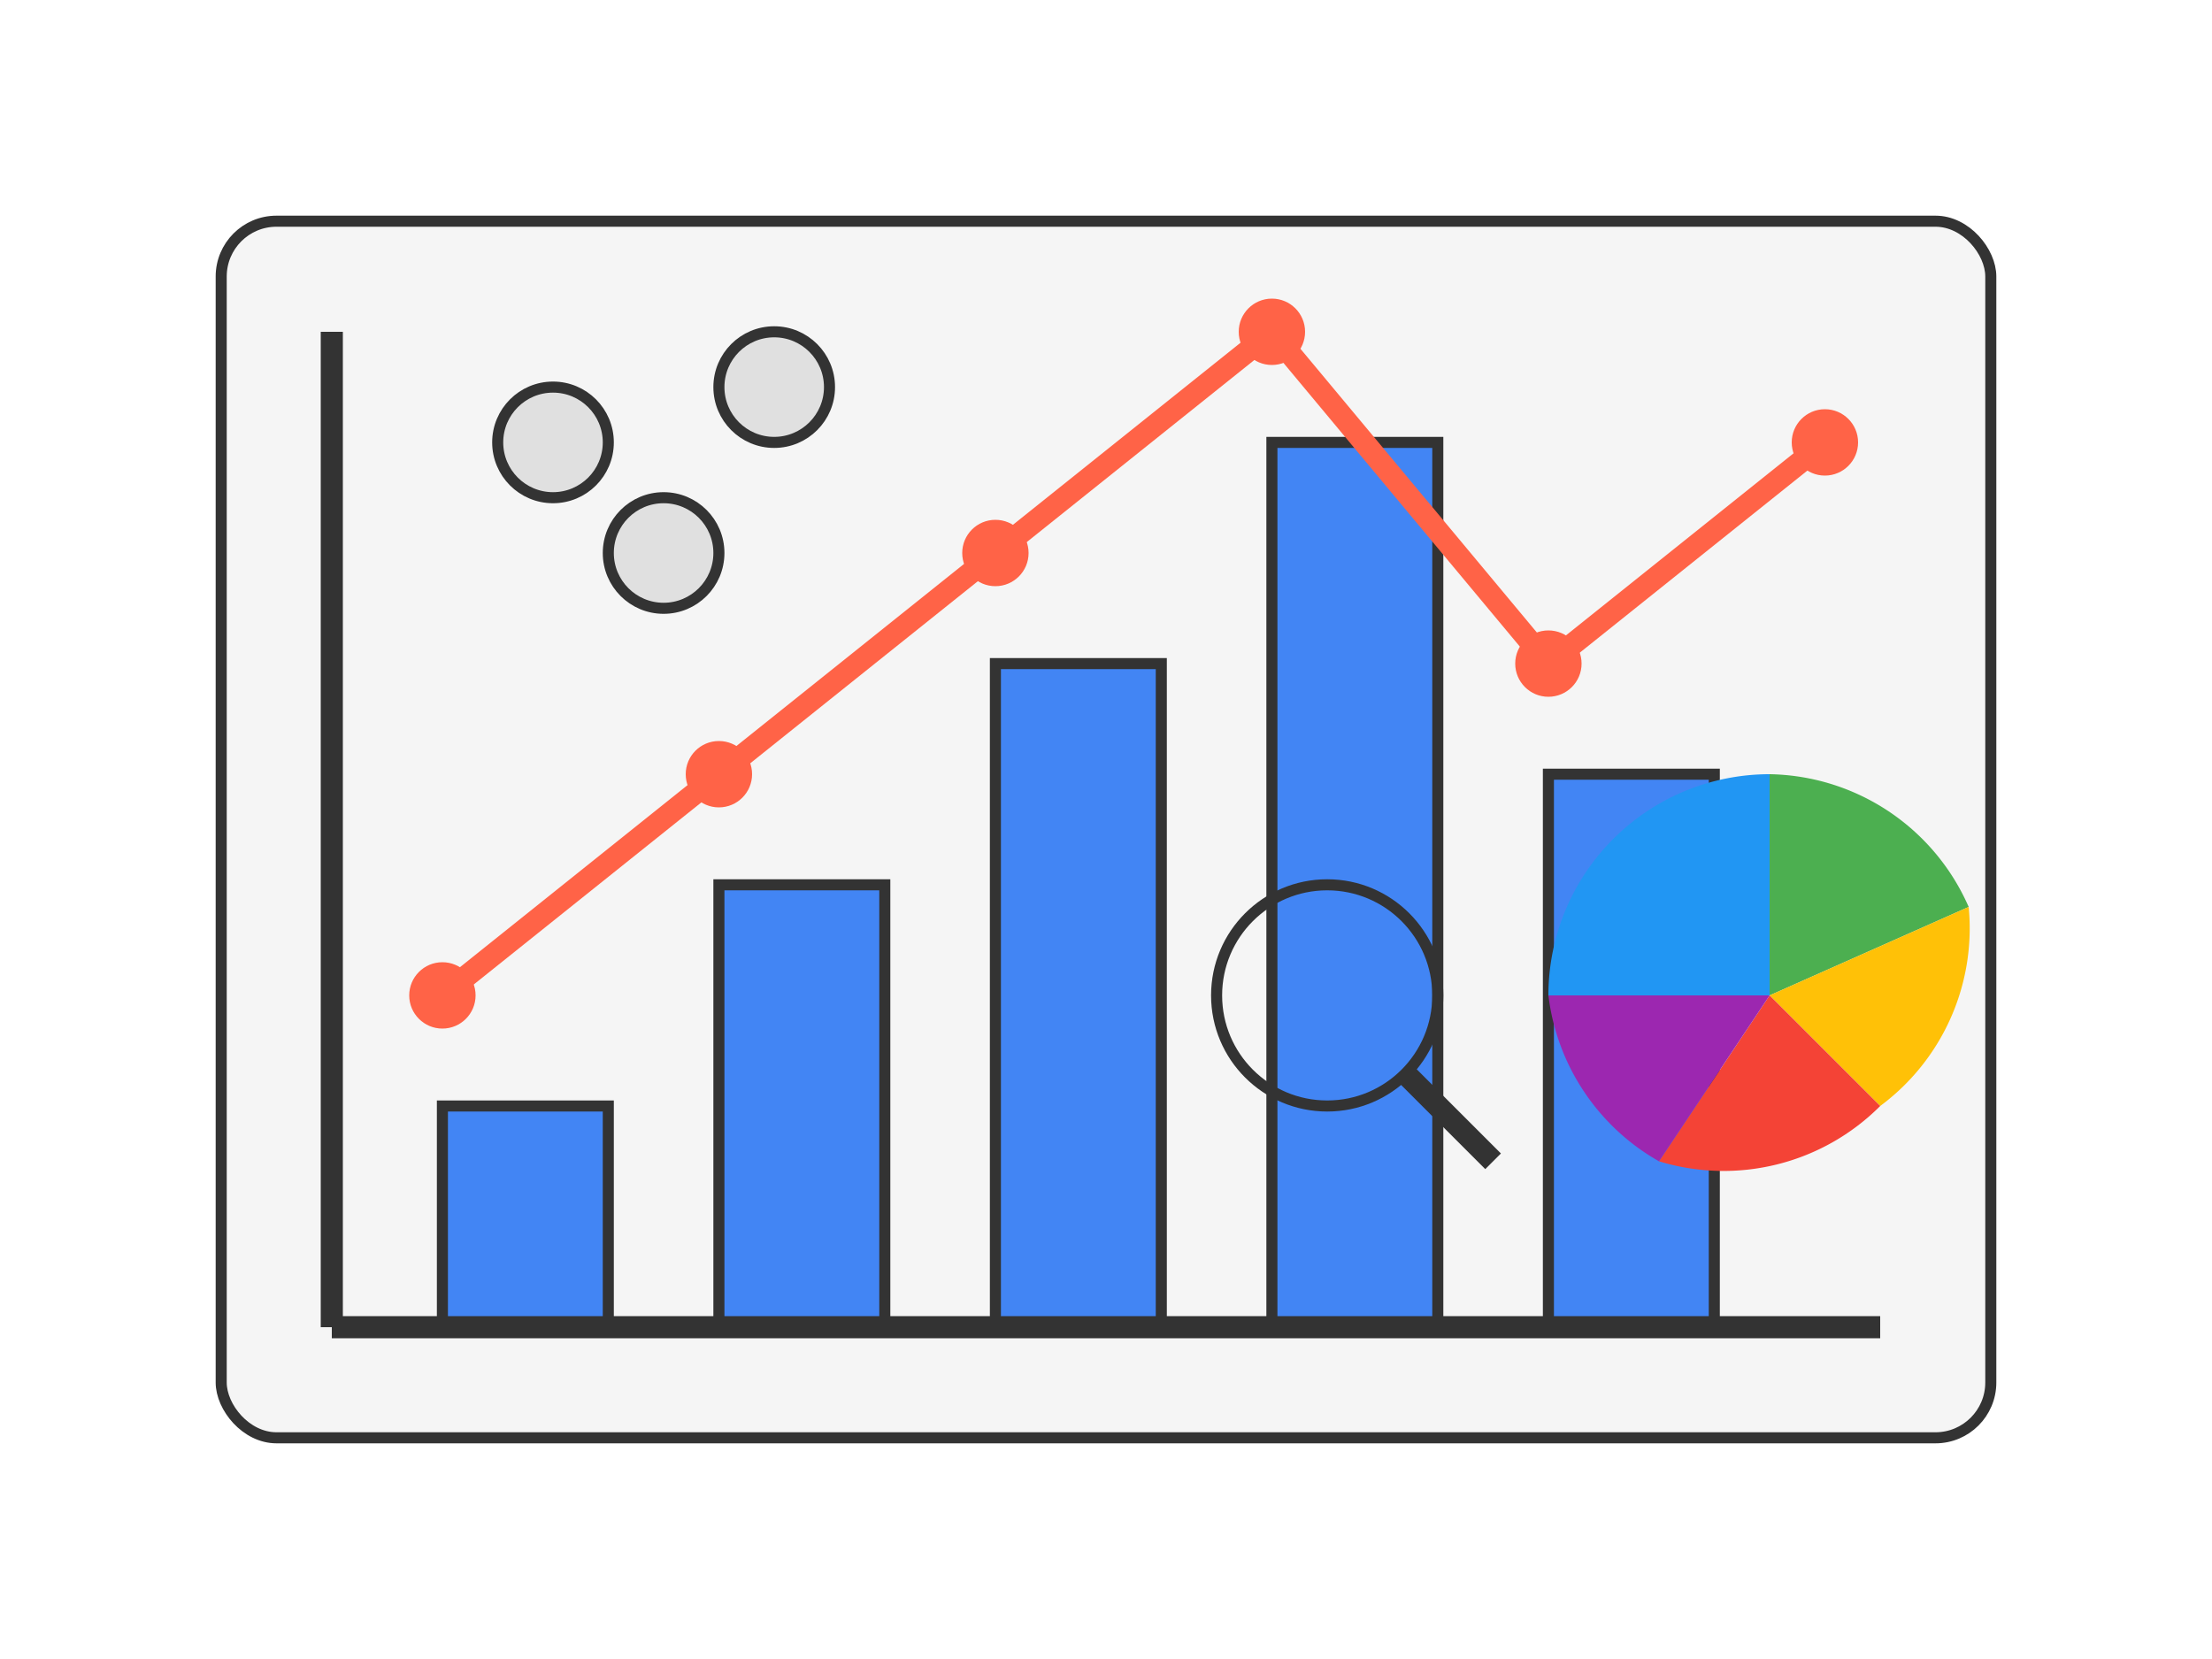 <svg width="200" height="150" viewBox="0 0 200 150" fill="none" xmlns="http://www.w3.org/2000/svg">
  <!-- Background -->
  <rect x="20" y="20" width="160" height="110" rx="5" fill="#F5F5F5" stroke="#333333" stroke-width="1"/>
  
  <!-- Bar Chart -->
  <rect x="40" y="100" width="15" height="20" fill="#4285F4" stroke="#333333" stroke-width="1"/>
  <rect x="65" y="80" width="15" height="40" fill="#4285F4" stroke="#333333" stroke-width="1"/>
  <rect x="90" y="60" width="15" height="60" fill="#4285F4" stroke="#333333" stroke-width="1"/>
  <rect x="115" y="40" width="15" height="80" fill="#4285F4" stroke="#333333" stroke-width="1"/>
  <rect x="140" y="70" width="15" height="50" fill="#4285F4" stroke="#333333" stroke-width="1"/>
  
  <!-- X and Y Axis -->
  <line x1="30" y1="120" x2="170" y2="120" stroke="#333333" stroke-width="2"/>
  <line x1="30" y1="30" x2="30" y2="120" stroke="#333333" stroke-width="2"/>
  
  <!-- Line Graph -->
  <path d="M40 90 L65 70 L90 50 L115 30 L140 60 L165 40" stroke="#FF6347" stroke-width="2" fill="none"/>
  <circle cx="40" cy="90" r="3" fill="#FF6347"/>
  <circle cx="65" cy="70" r="3" fill="#FF6347"/>
  <circle cx="90" cy="50" r="3" fill="#FF6347"/>
  <circle cx="115" cy="30" r="3" fill="#FF6347"/>
  <circle cx="140" cy="60" r="3" fill="#FF6347"/>
  <circle cx="165" cy="40" r="3" fill="#FF6347"/>
  
  <!-- Pie Chart -->
  <path d="M160 90 L160 70 A20 20 0 0 1 178 82 Z" fill="#4CAF50"/>
  <path d="M160 90 L178 82 A20 20 0 0 1 170 100 Z" fill="#FFC107"/>
  <path d="M160 90 L170 100 A20 20 0 0 1 150 105 Z" fill="#F44336"/>
  <path d="M160 90 L150 105 A20 20 0 0 1 140 90 Z" fill="#9C27B0"/>
  <path d="M160 90 L140 90 A20 20 0 0 1 160 70 Z" fill="#2196F3"/>
  
  <!-- Data Points/Icons -->
  <circle cx="50" cy="40" r="5" fill="#E0E0E0" stroke="#333333" stroke-width="1"/>
  <circle cx="60" cy="50" r="5" fill="#E0E0E0" stroke="#333333" stroke-width="1"/>
  <circle cx="70" cy="35" r="5" fill="#E0E0E0" stroke="#333333" stroke-width="1"/>
  
  <!-- Magnifying Glass -->
  <circle cx="120" cy="90" r="10" fill="none" stroke="#333333" stroke-width="1"/>
  <line x1="127" y1="97" x2="135" y2="105" stroke="#333333" stroke-width="2"/>
</svg>
